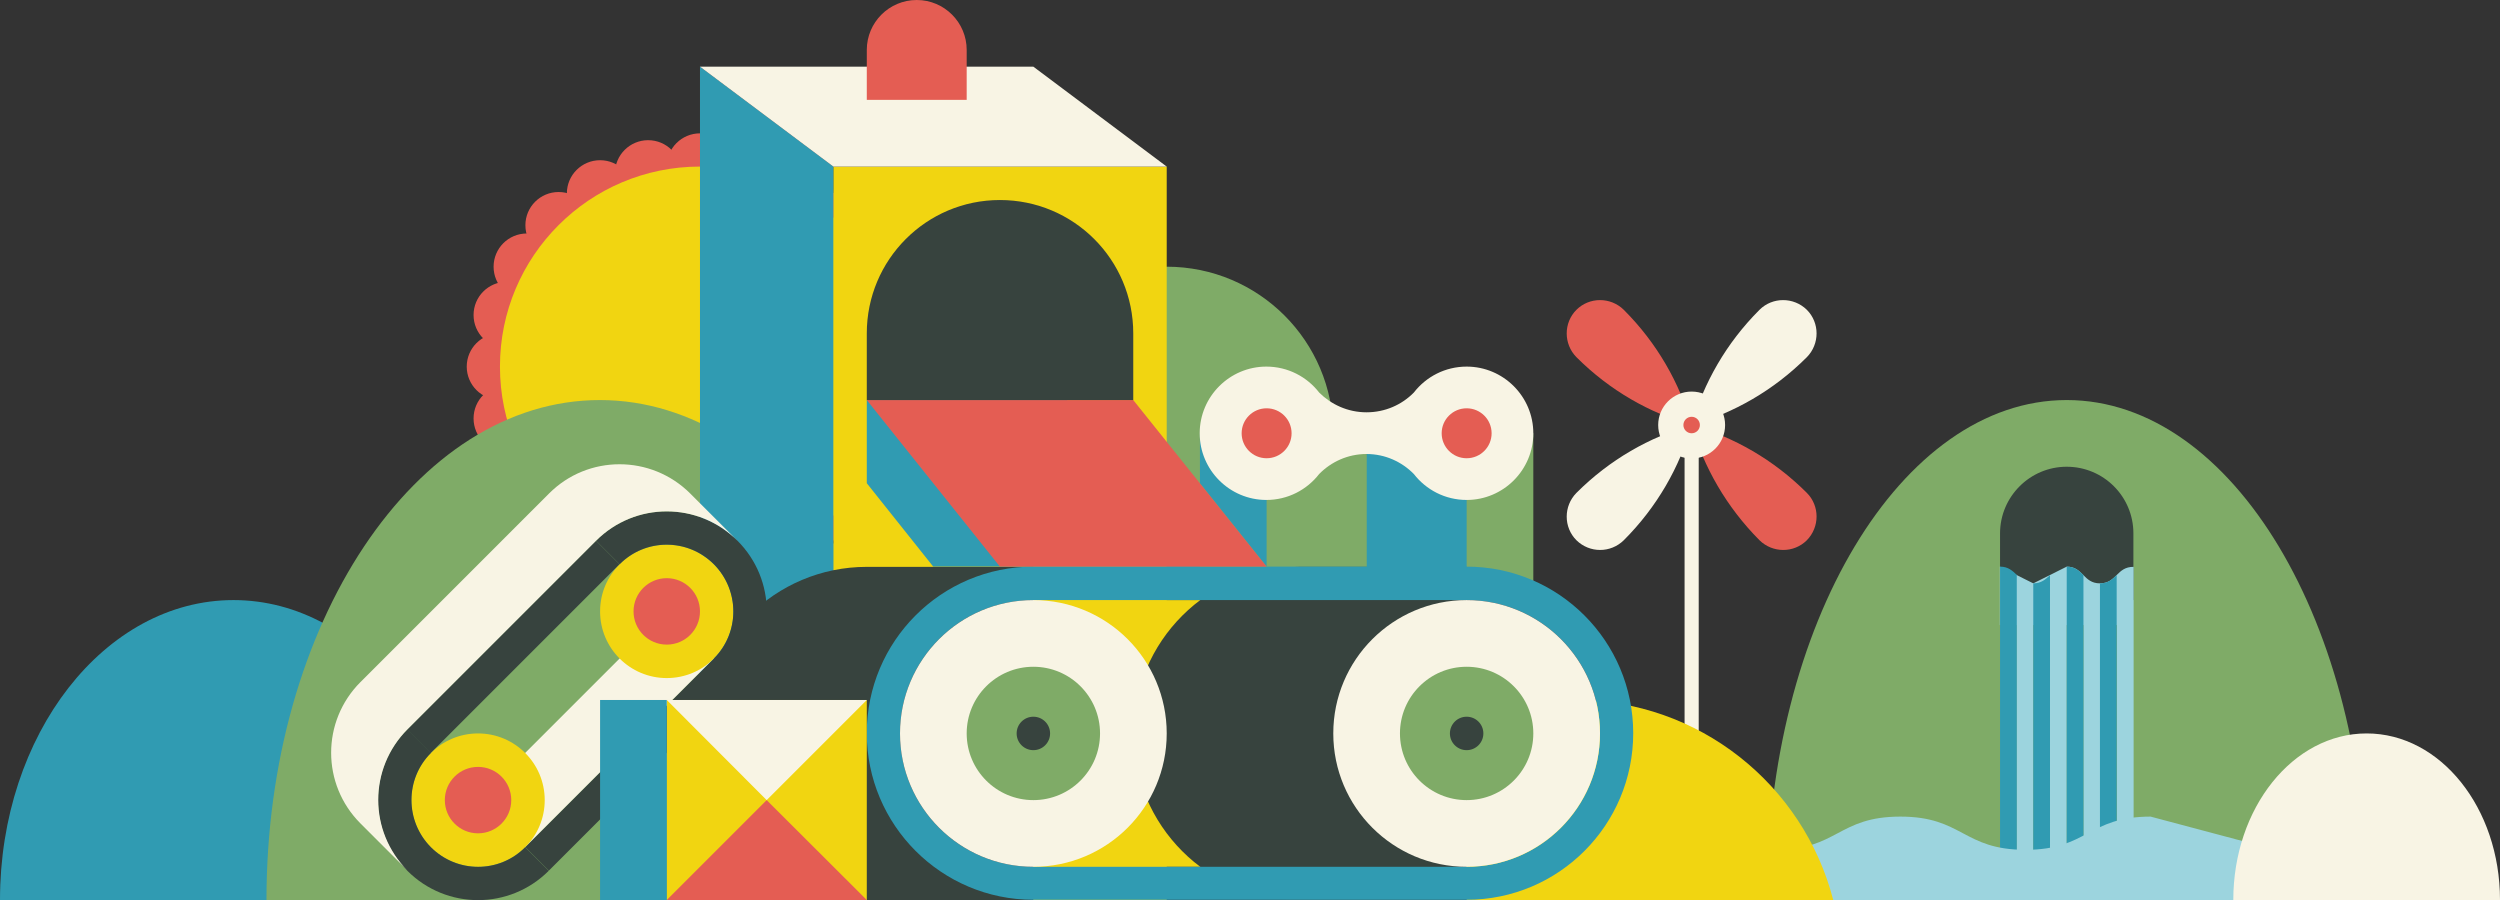 <svg xmlns="http://www.w3.org/2000/svg" width="1061.1" height="382" viewBox="0 0 1061.1 382"><rect x="0" y="0" width="1061.1" height="382" fill="#333333" stroke="none"/><path fill="#309BB2" d="M198.1 382c0-70.3-44.3-127.3-99-127.3s-99.1 57-99.1 127.3"/><g fill="#E45D53"><circle cx="297.1" cy="70.7" r="14.1"/><circle cx="297.1" cy="240.5" r="14.1"/><circle cx="212.2" cy="155.6" r="14.1"/><circle cx="382" cy="155.6" r="14.1"/><circle cx="237.1" cy="95.6" r="14.1"/><circle cx="357.1" cy="215.7" r="14.1"/><circle cx="237.1" cy="215.7" r="14.1"/><circle cx="357.1" cy="95.6" r="14.1"/><circle cx="275.1" cy="73.6" r="14.1"/><circle cx="319.1" cy="237.6" r="14.1"/><circle cx="215.1" cy="177.6" r="14.1"/><circle cx="379.1" cy="133.7" r="14.1"/><circle cx="223.6" cy="113.2" r="14.1"/><circle cx="370.6" cy="198.1" r="14.1"/><circle cx="254.7" cy="229.1" r="14.1"/><circle cx="339.6" cy="82.1" r="14.1"/><circle cx="254.7" cy="82.1" r="14.1"/><circle cx="339.6" cy="229.1" r="14.1"/><circle cx="223.6" cy="198.1" r="14.1"/><circle cx="370.6" cy="113.2" r="14.1"/><circle cx="215.1" cy="133.7" r="14.1"/><circle cx="379.1" cy="177.6" r="14.1"/><circle cx="275.1" cy="237.6" r="14.1"/><circle cx="319.1" cy="73.6" r="14.1"/></g><circle fill="#F1D511" cx="297.1" cy="155.6" r="84.9"/><path fill="#7FAB67" d="M1004.5 382c0-117.2-57-212.2-127.3-212.2s-127.3 95-127.3 212.2"/><path fill="#37433E" d="M877.2 198.1c-15.6 0-28.3 12.7-28.3 28.3v28.3h56.6v-28.3c0-15.7-12.7-28.3-28.3-28.3z"/><path fill="#9CD4DE" d="M891.3 247.6c-7.1 0-7.1-7.1-14.1-7.1l-14.2 7.1-14.2-7.1v24.8h7.1v102.6h7.1v-102.6h7.1v102.6h7.1v-102.6h7.1v102.6h7.1v-102.6h7.1v102.6h7.1v-127.3c-7.2-.1-7.2 7-14.3 7z"/><path fill="#309BB2" d="M898.4 244.1v123.8h-7.1v-120.3c3.6 0 5.3-1.8 7.1-3.5zM884.3 244.1v123.8h-7.1v-127.4c3.5 0 5.3 1.8 7.1 3.6zM870.1 367.9h-7.1v-120.3c3.5 0 5.3-1.8 7.1-3.5v123.8zM856 367.9h-7.1v-127.4c3.5 0 5.3 1.8 7.1 3.5v123.9z"/><path fill="#7FAB67" d="M396.1 382c0-117.2-63.3-212.2-141.5-212.2s-141.5 95-141.5 212.2"/><path fill="#9CD4DE" d="M594.2 346.6c26.5 0 26.5 14.1 53.1 14.1 26.5 0 26.5-14.1 53.1-14.1 26.5 0 26.5 14.1 53.1 14.1 26.5 0 26.5-14.1 53.1-14.1 26.5 0 26.5 14.1 53.1 14.1 26.5 0 26.5-14.1 53.1-14.1l53 14.1 53-14.1v35.4h-424.6v-35.4z"/><path stroke="#F8F4E4" stroke-width="6" stroke-miterlimit="10" fill="none" d="M718 180.4v166.2"/><path fill="#E45D53" d="M718 180.4c17.9 5.1 34.8 14.7 48.9 28.8 5.5 5.5 5.5 14.5 0 20.1-5.5 5.5-14.5 5.5-20.1 0-14-14.1-23.7-31-28.8-48.9zM669.1 131.5c5.5-5.5 14.5-5.5 20.1 0 14.1 14.1 23.7 31 28.8 48.9-17.9-5.1-34.8-14.7-48.9-28.8-5.5-5.6-5.5-14.6 0-20.1z"/><path fill="#F8F4E4" d="M718 180.4c5.1-17.9 14.7-34.8 28.8-48.9 5.5-5.5 14.5-5.5 20.1 0 5.5 5.5 5.5 14.5 0 20.1-14.1 14.1-31 23.7-48.9 28.8zM669.1 229.3c-5.5-5.5-5.5-14.5 0-20.1 14.1-14.1 31-23.7 48.9-28.8-5.1 17.9-14.7 34.8-28.8 48.9-5.6 5.5-14.5 5.5-20.1 0z"/><circle fill="#F8F4E4" cx="718" cy="180.4" r="14.2"/><circle fill="#E45D53" cx="718" cy="180.4" r="3.5"/><path fill="#F1D511" d="M466.9 254.7h70.7v113.2h-70.7z"/><circle fill="#7FAB67" cx="495.2" cy="183.9" r="70.7"/><path fill="#F1D511" d="M353.7 70.7h141.5v311.3h-141.5z"/><path fill="#F8F4E4" d="M1061.1 382c0-39.1-25.3-70.7-56.6-70.7s-56.6 31.7-56.6 70.7"/><path fill="#309BB2" d="M297.1 28.3v353.7h84.9l-28.3-70.7v-240.6z"/><path fill="#F8F4E4" d="M222.974 359.534l-20.011-20.011 80.044-80.044 20.011 20.011z"/><circle fill="#F1D511" cx="283" cy="259.5" r="28.3"/><circle fill="#F1D511" cx="202.9" cy="339.6" r="28.3"/><circle fill="#E45D53" cx="202.9" cy="339.6" r="14.1"/><circle fill="#E45D53" cx="283" cy="259.5" r="14.1"/><g fill="#37433E"><path d="M182.9 359.6c11.1 11.1 29 11.1 40 0l10 10c-16.6 16.6-43.4 16.6-60 0s-16.6-43.4 0-60l10 10c-11 11-11 28.9 0 40zM303 239.5c-11.1-11.1-29-11.1-40 0l-10-10c16.6-16.6 43.4-16.6 60 0s16.6 43.4 0 60l-10-10c11-11 11-28.9 0-40zM232.96 369.529l-9.97-9.97 80.044-80.044 9.97 9.97zM182.868 319.548l-9.97-9.97 80.044-80.044 9.97 9.97z"/></g><path fill="#F8F4E4" d="M293 209.5l20 20c-16.6-16.6-43.4-16.6-60 0l-80 80c-16.6 16.6-16.6 43.4 0 60l-20-20c-16.6-16.6-16.6-43.4 0-60l80-80c16.5-16.6 43.4-16.6 60 0z"/><path fill="#7FAB67" d="M509.3 183.9h141.5v70.7h-141.5z"/><path fill="#309BB2" d="M509.3 205.1l28.3 35.4v-56.6h-28.3z"/><path fill="#F1D511" d="M778.1 382c-12.6-48.8-56.9-84.9-109.6-84.9-52.7 0-97.1 36.1-109.6 84.9h219.2z"/><path fill="#309BB2" d="M367.9 169.8h84.8l56.6 70.7h-113.2l-28.2-35.4z"/><path fill="#37433E" d="M367.9 382c-39.1 0-70.7-31.7-70.7-70.7 0-39.1 31.7-70.7 70.7-70.7h70.7v141.4h-70.7zM551.8 382c-39.1 0-70.7-31.7-70.7-70.7 0-39.1 31.7-70.7 70.7-70.7h70.7v141.4h-70.7z"/><path fill="#309BB2" d="M622.5 240.5v-56.6h-42.4v56.6h-141.5c-39.1 0-70.7 31.7-70.7 70.7s31.7 70.7 70.7 70.7h183.9c39.1 0 70.7-31.7 70.7-70.7s-31.6-70.7-70.7-70.7zm0 127.4h-183.9c-31.3 0-56.6-25.3-56.6-56.6s25.3-56.6 56.6-56.6h183.9c31.3 0 56.6 25.3 56.6 56.6s-25.3 56.6-56.6 56.6z"/><circle fill="#F8F4E4" cx="622.5" cy="311.3" r="56.6"/><circle fill="#7FAB67" cx="622.5" cy="311.3" r="28.3"/><circle fill="#37433E" cx="622.5" cy="311.3" r="7.1"/><circle fill="#F8F4E4" cx="438.6" cy="311.3" r="56.6"/><circle fill="#7FAB67" cx="438.6" cy="311.3" r="28.3"/><circle fill="#37433E" cx="438.6" cy="311.3" r="7.1"/><path fill="#E45D53" d="M424.4 240.5h113.2l-56.6-70.7h-113.1z"/><path fill="#37433E" d="M424.4 84.9c31.3 0 56.6 25.3 56.6 56.6v28.3h-113.1v-28.3c0-31.3 25.3-56.6 56.5-56.6z"/><path fill="#F8F4E4" d="M353.7 70.7l-56.6-42.4h141.5l56.6 42.4z"/><path fill="#E45D53" d="M389.1 0c11.7 0 21.2 9.5 21.2 21.2v21.2h-42.4v-21.2c0-11.7 9.5-21.2 21.2-21.2z"/><path fill="#F8F4E4" d="M622.5 155.6c-9.1 0-17.2 4.3-22.4 11-5.1 5.2-12.2 8.4-20.1 8.4s-15-3.3-20.1-8.4c-5.2-6.7-13.3-11-22.4-11-15.6 0-28.3 12.7-28.3 28.3s12.7 28.3 28.3 28.3c9.1 0 17.2-4.3 22.4-11 5.1-5.2 12.2-8.5 20.1-8.5 7.9 0 15 3.3 20.1 8.5 5.2 6.7 13.3 11 22.4 11 15.6 0 28.3-12.7 28.3-28.3s-12.7-28.3-28.3-28.3z"/><circle fill="#E45D53" cx="537.6" cy="183.9" r="10.6"/><circle fill="#E45D53" cx="622.5" cy="183.9" r="10.6"/><path fill="#F1D511" d="M283 297.1h84.9v84.9h-84.9z"/><path fill="#309BB2" d="M254.7 297.1h28.3v84.9h-28.3z"/><path fill="#F8F4E4" d="M367.9 297.1l-42.5 42.5-42.4-42.5z"/><path fill="#E45D53" d="M325.4 339.6l42.5 42.4h-84.9z"/></svg>